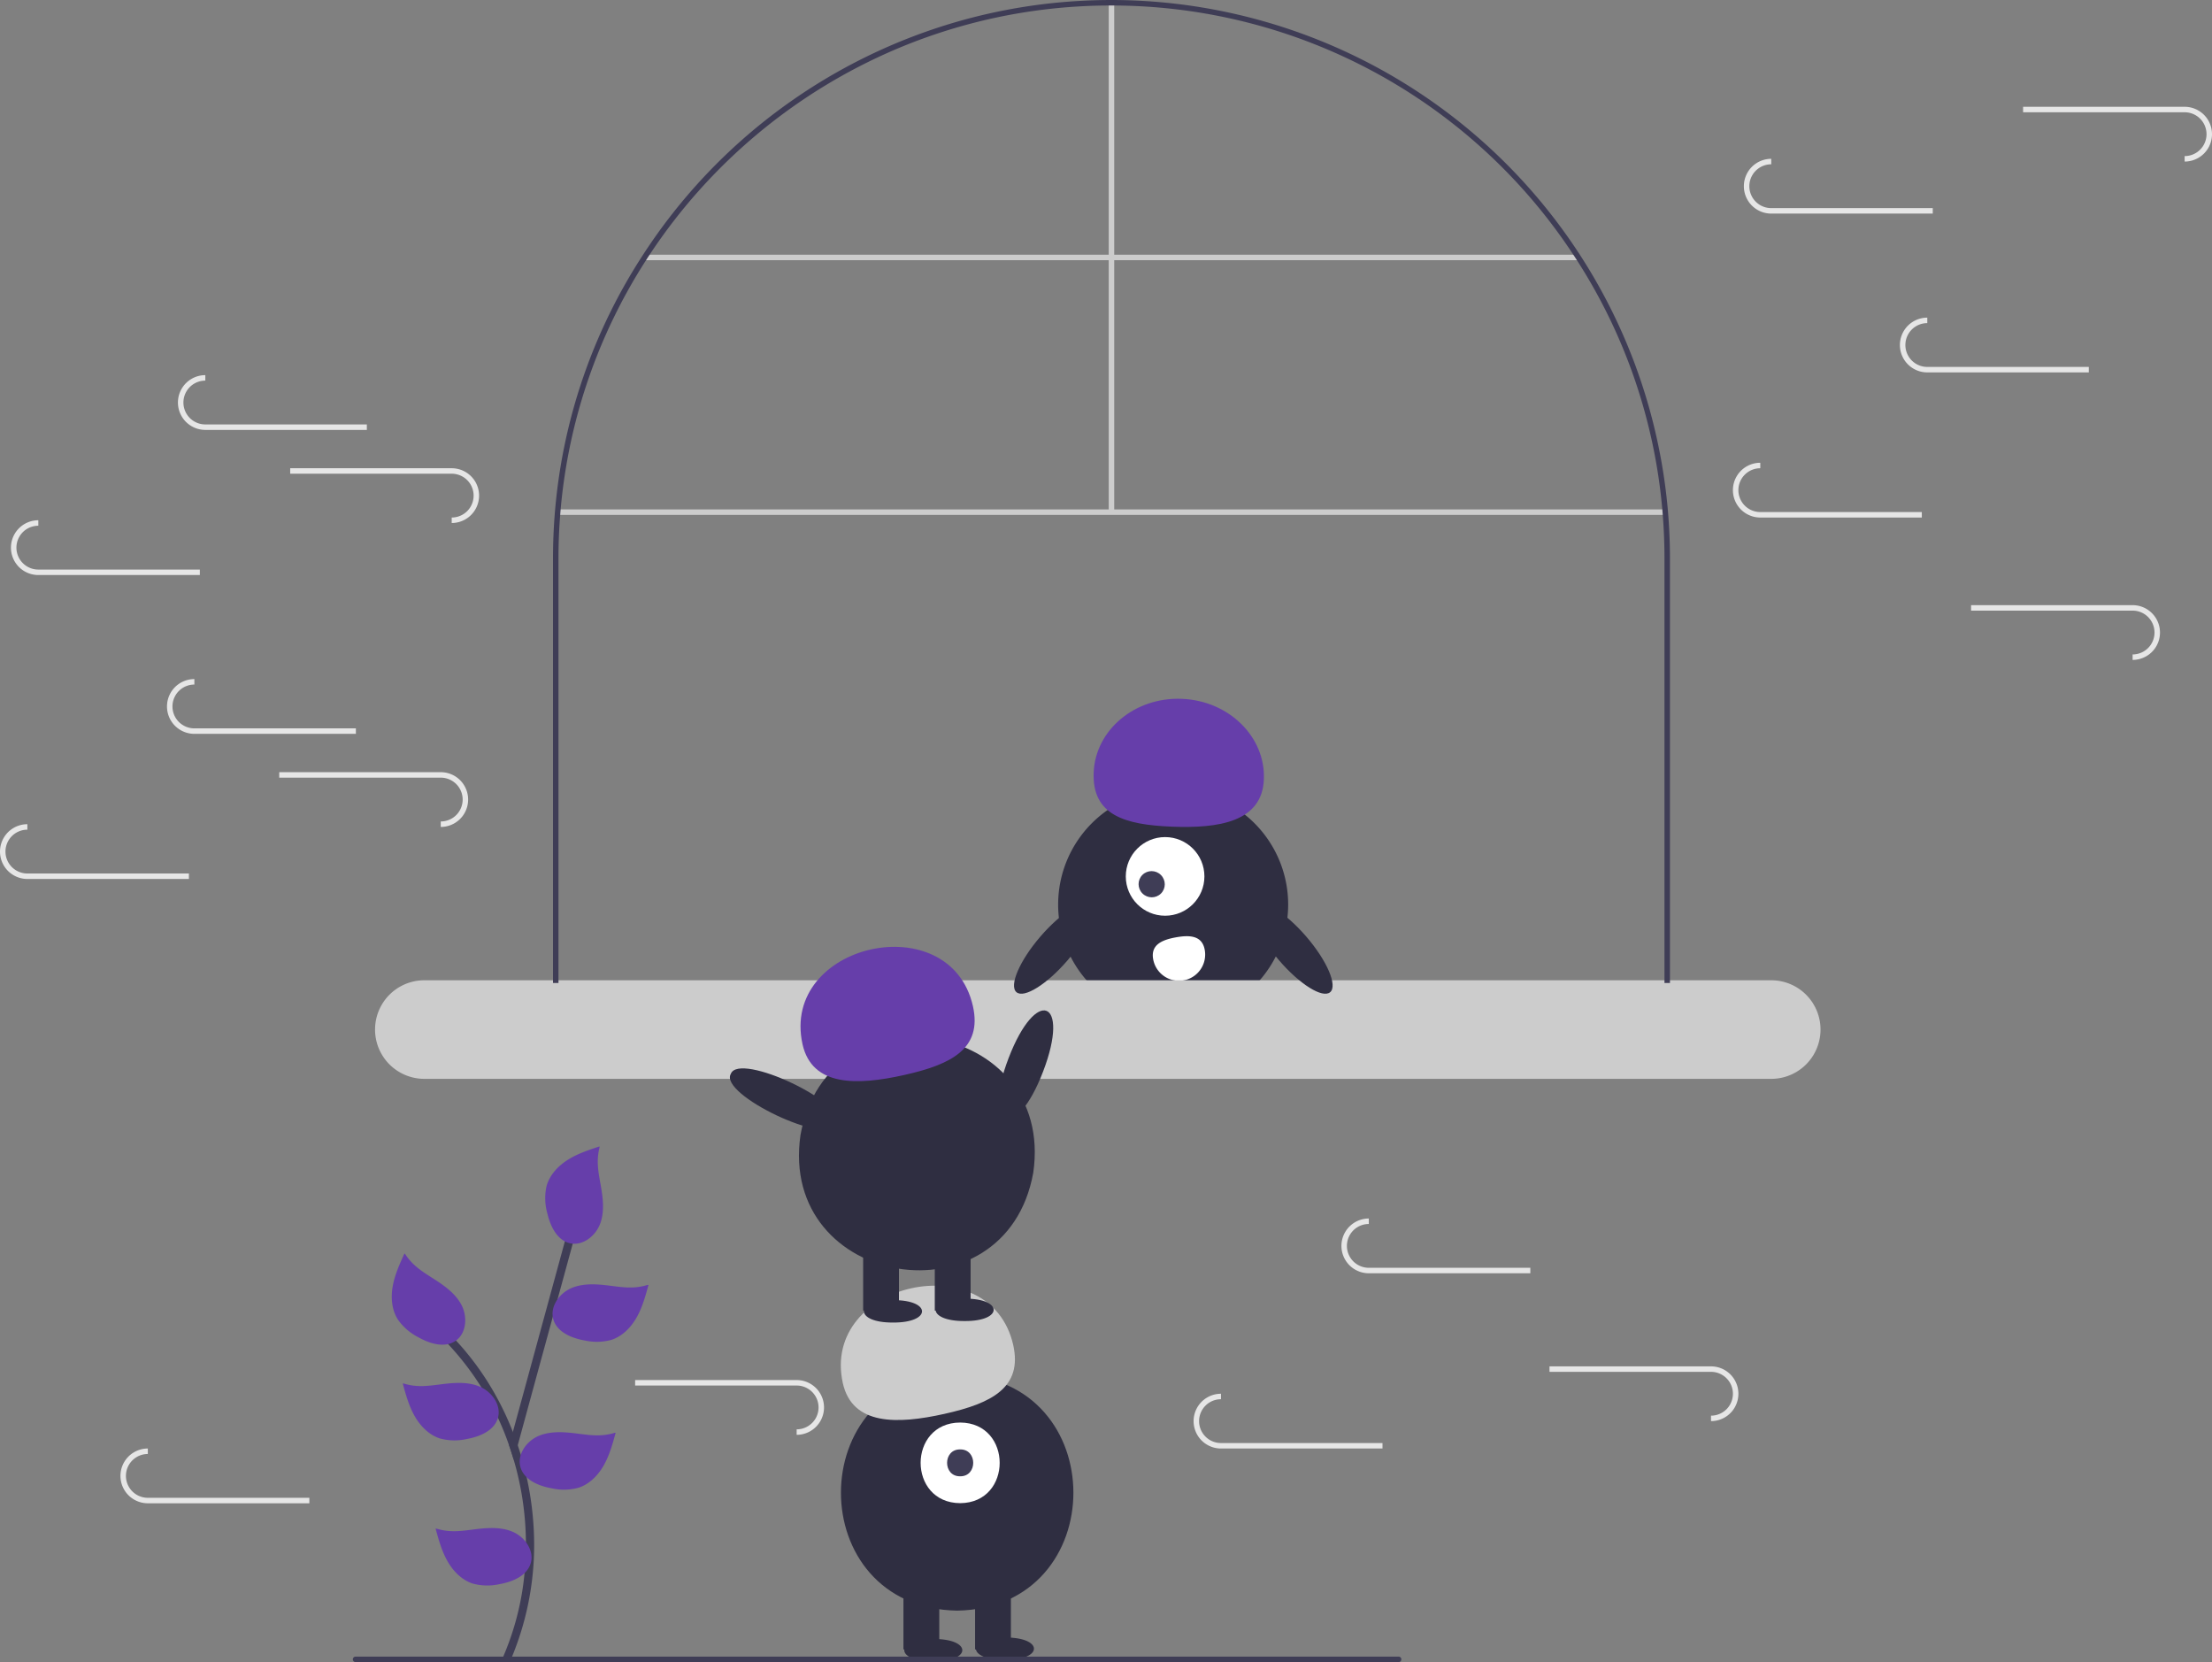 <svg xmlns="http://www.w3.org/2000/svg" width="808" height="607.018" viewBox="0 0 808 607.018">
    <rect x="0" y="0" width="808" height="607.018" fill="#808080" stroke="none"/>
    <path fill="#ccc" d="M203.7 186.04H608.94V188.04H203.7z"/>
    <path fill="#ccc" d="M405 1.002H407V187.038H405z"/>
    <path fill="#ccc" d="M235.35 93.02H576.65V95.02H235.35z"/>
    <path fill="#2f2e41" d="M666.54 476.833a41.97 41.97 0 0 1-10.39 27.66c-.6.69-1.23 1.35-1.87 2h-59.5c-.64-.65-1.27-1.31-1.87-2a41.846 41.846 0 0 1-8.59-15.45s.01 0 0-.01a42.017 42.017 0 0 1-1.8-12.2 40.808 40.808 0 0 1 .31-5.09 42.013 42.013 0 0 1 83.39-.11 42.463 42.463 0 0 1 .32 5.2z" transform="translate(-196 -146.49)"/>
    <path fill="#2f2e41" d="M375.58 360.002L370.44 360.002 374.43 358.002 374.55 357.942 374.58 358.002 375.58 360.002zM410.61 360.002L405.47 360.002 406.47 358.002 406.5 357.942 406.62 358.002 410.61 360.002z"/>
    <circle cx="425.588" cy="320.067" r="14.359" fill="#fff"/>
    <ellipse cx="616.686" cy="469.411" fill="#3f3d56" rx="4.766" ry="4.8" transform="rotate(-45 341.856 632.759)"/>
    <path fill="#663eaa" d="M657.67 431.13c.633-15.554-12.772-28.728-29.94-29.426s-31.597 11.346-32.229 26.9 11.302 19.088 28.47 19.785 33.068-1.706 33.7-17.26z" transform="translate(-196 -146.49)"/>
    <path fill="#fff" d="M636.068 493.39a9.572 9.572 0 1 1-18.836 3.43l-.003-.019c-.942-5.202 3.08-7.043 8.283-7.985s9.614-.627 10.556 4.575z" transform="translate(-196 -146.49)"/>
    <path fill="#ccc" d="M843 504.49H351a18 18 0 0 0 0 36h492a18 18 0 0 0 0-36z" transform="translate(-196 -146.49)"/>
    <path fill="#3f3d56" d="M806 350.49v155h-2v-155q0-8.054-.63-15.96c-.05-.67-.1-1.33-.16-2a200.662 200.662 0 0 0-31.2-91.02c-.43-.67-.86-1.33-1.3-2A201.969 201.969 0 0 0 603 148.5c-.33-.01-.67-.01-1-.01s-.67 0-1 .01q-5.685.016-11.28.36a200.47 200.47 0 0 0-43.17 7.37 199.6 199.6 0 0 0-23.43 8.3 203.248 203.248 0 0 0-89.83 74.98c-.44.67-.87 1.33-1.3 2a200.662 200.662 0 0 0-31.2 91.02c-.06.67-.11 1.33-.16 2q-.63 7.906-.63 15.96v155h-2v-155q0-9.12.79-18.03a202.465 202.465 0 0 1 32.25-93.15 204.174 204.174 0 0 1 116.58-85.46 202.849 202.849 0 0 1 43.02-7.04q5.64-.314 11.36-.32a204.228 204.228 0 0 1 203.21 186.02q.78 8.88.79 17.98z" transform="translate(-196 -146.49)"/>
    <path fill="#2f2e41" d="M545.635 648.565c56.612.967 56.604 85.176-.001 86.135-56.61-.967-56.602-85.176.001-86.135z" transform="translate(-196 -146.49)"/>
    <path fill="#2f2e41" d="M330.01 578.941H343.094V602.383H330.01zM356.177 578.941H369.261V602.383H356.177z"/>
    <path fill="#2f2e41" d="M536.913 745.058c14.138-.1 14.138 8.278 0 8.177-14.138.1-14.138-8.278 0-8.177z" transform="translate(-196 -146.49)"/>
    <path fill="#2f2e41" d="M563.08 744.513c14.138-.1 14.138 8.278 0 8.177-14.137.1-14.137-8.279 0-8.177z" transform="translate(-196 -146.49)"/>
    <path fill="#fff" d="M546.726 666.01c19.25.086 19.248 29.355-.001 29.438-19.249-.086-19.247-29.354 0-29.438z" transform="translate(-196 -146.49)"/>
    <path fill="#3f3d56" d="M546.726 675.823c6.366-.093 6.366 9.906 0 9.813-6.366.093-6.366-9.907 0-9.813z" transform="translate(-196 -146.49)"/>
    <path fill="#ccc" d="M503.859 651.581c-8.092-36.891 53.888-50.724 62.25-13.898 3.477 15.572-7.915 21.316-25.105 25.154s-33.668 4.318-37.145-11.256z" transform="translate(-196 -146.49)"/>
    <path fill="#2f2e41" d="M564.409 532.946c10.033-26.273 22.679-21.439 12.629 4.828-10.033 26.273-22.679 21.439-12.63-4.828z" transform="translate(-196 -146.49)"/>
    <path fill="#2f2e41" d="M488.405 560.983c10.023-55.726 93.143-42.228 85.022 13.8-10.022 55.724-93.143 42.226-85.022-13.8z" transform="translate(-196 -146.49)"/>
    <path fill="#2f2e41" d="M315.291 455.191H328.375V478.633H315.291zM341.458 455.191H354.542V478.633H341.458z"/>
    <path fill="#2f2e41" d="M522.194 621.307c14.137-.1 14.137 8.279 0 8.178-14.138.1-14.138-8.279 0-8.178z" transform="translate(-196 -146.49)"/>
    <path fill="#2f2e41" d="M548.361 620.762c14.138-.1 14.138 8.279 0 8.177-14.137.1-14.138-8.278 0-8.177z" transform="translate(-196 -146.49)"/>
    <path fill="#663eaa" d="M489.14 527.83c-8.092-36.89 53.888-50.724 62.25-13.898 3.477 15.572-7.915 21.316-25.105 25.155s-33.668 4.317-37.146-11.256z" transform="translate(-196 -146.49)"/>
    <path fill="#2f2e41" d="M462.952 538.67c3.044-8.19 43.332 10.918 38.912 18.457-3.043 8.19-43.332-10.918-38.912-18.456z" transform="translate(-196 -146.49)"/>
    <ellipse cx="668.205" cy="492.895" fill="#2f2e41" rx="6.594" ry="21.006" transform="rotate(-40.645 372.437 684.257)"/>
    <ellipse cx="580.971" cy="492.895" fill="#2f2e41" rx="21.006" ry="6.594" transform="rotate(-49.355 323.558 632.938)"/>
    <path fill="#e6e6e6" d="M959 282.493h-59a10 10 0 010-20v2a8 8 0 000 16h59zM898 335.493h-59a10 10 0 010-20v2a8 8 0 000 16h59zM975 387.493v-2a8 8 0 000-16h-59v-2h59a10 10 0 010 20zM994 205.493v-2a8 8 0 000-16h-59v-2h59a10 10 0 010 20zM902 224.493h-59a10 10 0 010-20v2a8 8 0 000 16h59zM326 414.493h-59a10 10 0 010-20v2a8 8 0 000 16h59zM357 448.493v-2a8 8 0 000-16h-59v-2h59a10 10 0 010 20zM265 467.493h-59a10 10 0 010-20v2a8 8 0 000 16h59zM330 303.493h-59a10 10 0 010-20v2a8 8 0 000 16h59zM361 337.493v-2a8 8 0 000-16h-59v-2h59a10 10 0 010 20zM269 356.493h-59a10 10 0 010-20v2a8 8 0 000 16h59zM755 611.493h-59a10 10 0 010-20v2a8 8 0 000 16h59zM821 665.493v-2a8 8 0 000-16h-59v-2h59a10 10 0 010 20zM701 675.493h-59a10 10 0 010-20v2a8 8 0 000 16h59zM487 670.493v-2a8 8 0 000-16h-59v-2h59a10 10 0 010 20zM309 695.493h-59a10 10 0 010-20v2a8 8 0 000 16h59z" transform="translate(-196 -146.49)"/>
    <path fill="#3f3d56" d="M706.886 753.493h-381a1 1 0 0 1 0-2h381a1 1 0 0 1 0 2z" transform="translate(-196 -146.49)"/>
    <path fill="#3f3d56" d="M382.53 752.723c-.77 1.77-3.35.24-2.59-1.51a100.86 100.86 0 0 0 7.17-25.9 109.443 109.443 0 0 0-3.45-45.66l-.48-1.6c-.38-1.22-.78-2.44-1.2-3.64a103.062 103.062 0 0 0-22.68-37.46c-1.33-1.4.79-3.52 2.12-2.12a103.417 103.417 0 0 1 16.34 22.52 108.082 108.082 0 0 1 5.58 12.08c.63 1.61 1.22 3.24 1.78 4.87a114.24 114.24 0 0 1 5.81 30.06 107.162 107.162 0 0 1-8.4 48.36z" transform="translate(-196 -146.49)"/>
    <path fill="#3f3d56" d="M405.43 599.893q-4.995 18.285-9.98 36.57-5.175 18.93-10.33 37.84-.735 2.685-1.46 5.35l-.48-1.6c-.38-1.22-.78-2.44-1.2-3.64.45-1.66.9-3.32 1.36-4.98l1.86-6.81q8.67-31.77 17.34-63.53a1.5 1.5 0 0 1 2.89.8z" transform="translate(-196 -146.49)"/>
    <path fill="#663eaa" d="M343.743 604.261c-1.748 3.837-3.512 7.722-4.27 11.87s-.411 8.652 1.832 12.221a20.34 20.34 0 007.421 6.46c4.187 2.387 9.631 4.074 13.635 1.392 4.045-2.71 4.474-8.833 2.209-13.142s-6.476-7.199-10.582-9.813-7.325-4.681-9.988-8.756zM414.996 565.171c-4.006 1.316-8.058 2.652-11.62 4.908s-6.64 5.562-7.744 9.63a20.339 20.339 0 00.282 9.835c1.082 4.697 3.533 9.843 8.22 10.968 4.733 1.136 9.526-2.699 11.158-7.285s.902-9.64.04-14.431-1.523-8.559-.332-13.28zM343.116 651.743c1.112 4.066 2.244 8.18 4.318 11.851s5.222 6.91 9.23 8.217a20.34 20.34 0 009.837.212c4.745-.846 10.007-3.036 11.366-7.66 1.372-4.67-2.217-9.65-6.716-11.51s-9.583-1.384-14.412-.764-8.624 1.093-13.278-.333zM355.116 704.743c1.112 4.066 2.244 8.18 4.318 11.851s5.222 6.91 9.23 8.217a20.34 20.34 0 009.837.212c4.745-.846 10.007-3.036 11.366-7.66 1.372-4.67-2.217-9.65-6.716-11.51s-9.583-1.384-14.412-.764-8.624 1.093-13.278-.333zM420.884 669.743c-1.112 4.066-2.244 8.18-4.318 11.851s-5.222 6.91-9.23 8.217a20.34 20.34 0 01-9.837.212c-4.745-.846-10.007-3.036-11.366-7.66-1.372-4.67 2.217-9.65 6.716-11.51s9.583-1.384 14.412-.764 8.624 1.093 13.278-.333zM432.884 615.743c-1.112 4.066-2.244 8.18-4.318 11.851s-5.222 6.91-9.23 8.217a20.34 20.34 0 01-9.837.212c-4.745-.846-10.007-3.036-11.366-7.66-1.372-4.67 2.217-9.65 6.716-11.51s9.583-1.384 14.412-.764 8.624 1.093 13.278-.333z" transform="translate(-196 -146.49)"/>
</svg>

